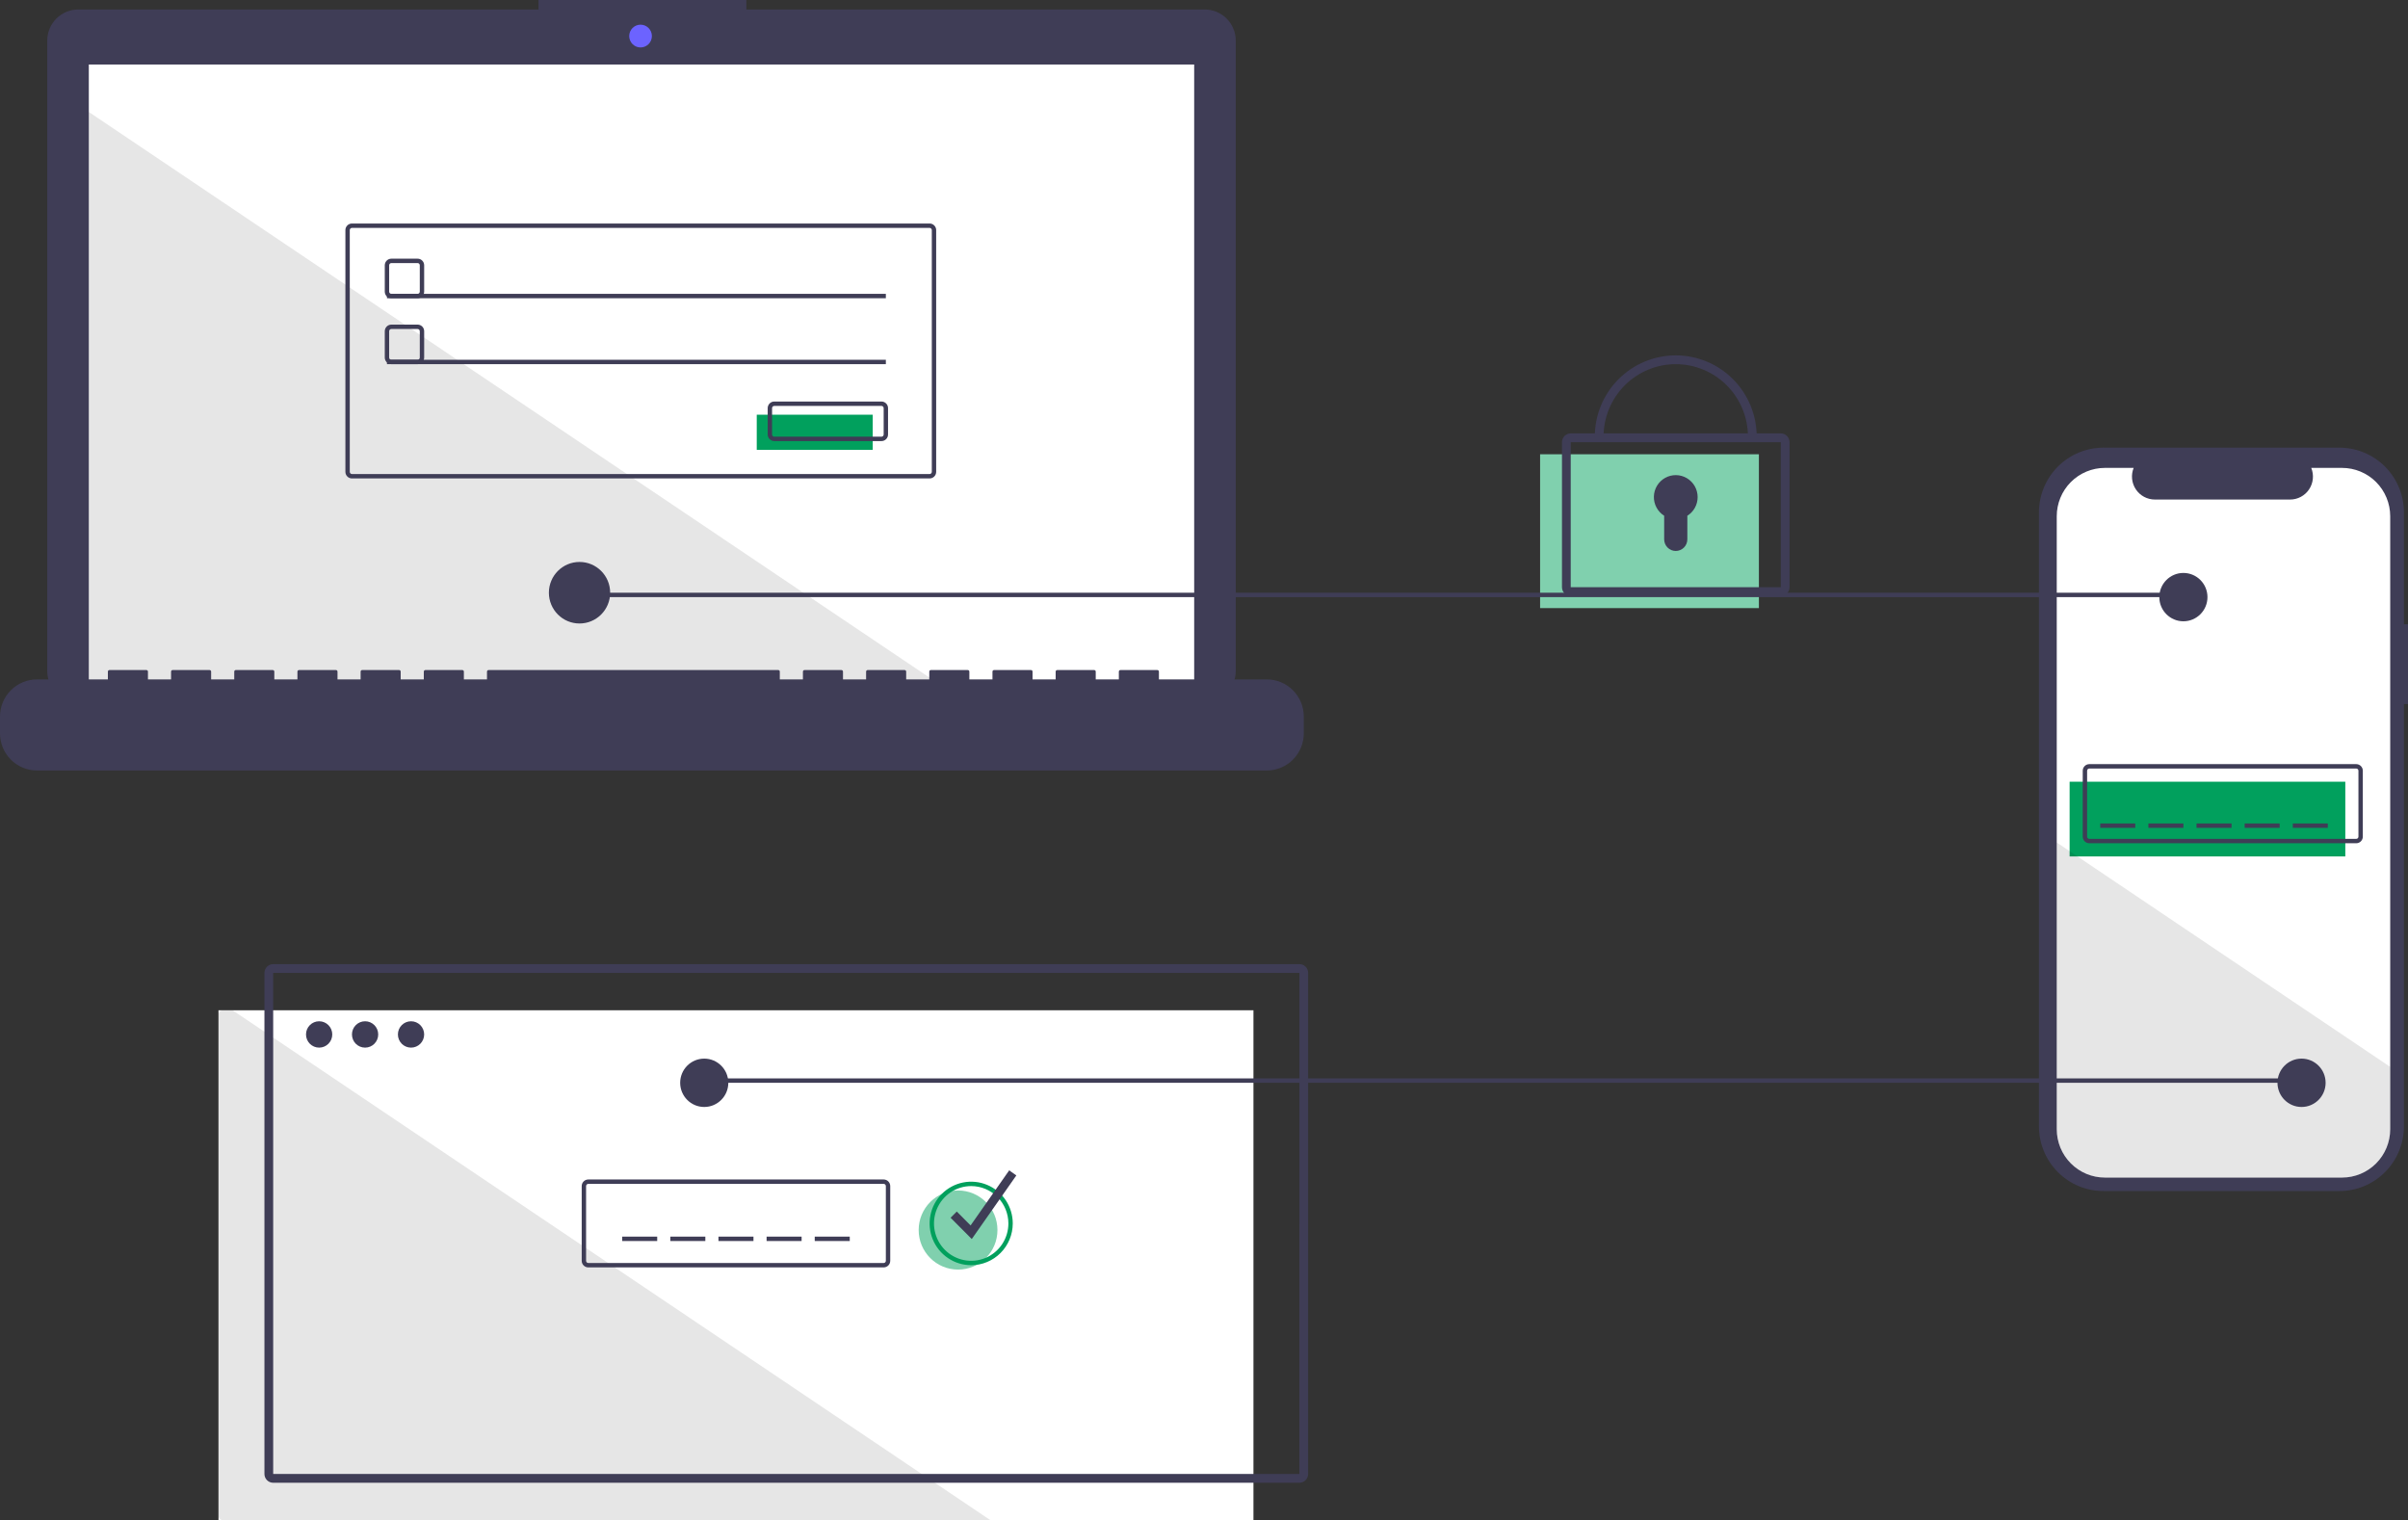 <svg width="320" height="202" viewBox="0 0 320 202" fill="none" xmlns="http://www.w3.org/2000/svg">
<rect x="0" y="0" width="320" height="202" fill="#333333" stroke="none"/>
<g clip-path="url(#clip0_820_2771)">
<path d="M320 82.963H319.46V68.094C319.46 66.964 319.238 65.845 318.807 64.801C318.377 63.757 317.746 62.808 316.95 62.009C316.154 61.21 315.21 60.576 314.17 60.143C313.13 59.711 312.016 59.488 310.891 59.488H279.524C278.399 59.488 277.285 59.711 276.245 60.143C275.206 60.576 274.261 61.21 273.465 62.009C272.67 62.808 272.038 63.757 271.608 64.801C271.177 65.845 270.956 66.964 270.956 68.094V149.666C270.956 150.796 271.177 151.915 271.608 152.959C272.038 154.003 272.67 154.952 273.465 155.751C274.261 156.55 275.206 157.184 276.245 157.617C277.285 158.049 278.399 158.272 279.524 158.272H310.891C312.016 158.272 313.13 158.049 314.17 157.617C315.21 157.184 316.154 156.55 316.95 155.751C317.746 154.952 318.377 154.003 318.807 152.959C319.238 151.915 319.46 150.796 319.46 149.666V93.547H320V82.963Z" fill="#3F3D56"/>
<path d="M317.636 68.6V150.054C317.636 151.759 316.962 153.393 315.762 154.599C314.561 155.804 312.934 156.481 311.236 156.481H279.719C278.879 156.481 278.047 156.315 277.27 155.992C276.494 155.669 275.789 155.195 275.195 154.598C274.601 154.002 274.129 153.293 273.808 152.513C273.487 151.733 273.321 150.898 273.322 150.054V68.6C273.322 66.897 273.996 65.262 275.195 64.058C276.395 62.853 278.022 62.176 279.719 62.176H283.543C283.355 62.639 283.284 63.142 283.335 63.64C283.386 64.138 283.558 64.615 283.836 65.03C284.114 65.446 284.489 65.786 284.929 66.022C285.369 66.257 285.859 66.38 286.357 66.381H304.327C304.826 66.382 305.317 66.26 305.758 66.024C306.198 65.789 306.574 65.449 306.852 65.033C307.131 64.617 307.303 64.139 307.353 63.641C307.404 63.142 307.331 62.639 307.142 62.176H311.236C312.933 62.176 314.561 62.852 315.761 64.057C316.961 65.262 317.635 66.896 317.636 68.6Z" fill="white"/>
<path d="M311.669 103.878H275.032V113.807H311.669V103.878Z" fill="#01A05D"/>
<path d="M313.123 112.054H277.649C277.417 112.054 277.196 111.962 277.032 111.797C276.868 111.633 276.776 111.41 276.776 111.178V102.417C276.776 102.185 276.868 101.962 277.032 101.798C277.196 101.634 277.417 101.541 277.649 101.541H313.123C313.355 101.541 313.576 101.634 313.74 101.798C313.903 101.962 313.995 102.185 313.996 102.417V111.178C313.995 111.41 313.903 111.633 313.74 111.797C313.576 111.962 313.355 112.054 313.123 112.054ZM277.649 102.125C277.571 102.125 277.498 102.156 277.443 102.211C277.389 102.265 277.358 102.34 277.358 102.417V111.178C277.358 111.255 277.389 111.33 277.443 111.384C277.498 111.439 277.571 111.47 277.649 111.47H313.123C313.2 111.47 313.274 111.439 313.329 111.384C313.383 111.33 313.414 111.255 313.414 111.178V102.417C313.414 102.34 313.383 102.265 313.329 102.211C313.274 102.156 313.2 102.125 313.123 102.125H277.649Z" fill="#3F3D56"/>
<path d="M283.755 109.426H279.102V110.01H283.755V109.426Z" fill="#3F3D56"/>
<path d="M290.152 109.426H285.5V110.01H290.152V109.426Z" fill="#3F3D56"/>
<path d="M296.549 109.426H291.897V110.01H296.549V109.426Z" fill="#3F3D56"/>
<path d="M302.946 109.426H298.294V110.01H302.946V109.426Z" fill="#3F3D56"/>
<path d="M309.343 109.426H304.691V110.01H309.343V109.426Z" fill="#3F3D56"/>
<path opacity="0.1" d="M317.636 141.771V150.053C317.636 151.758 316.962 153.393 315.762 154.598C314.561 155.804 312.934 156.481 311.236 156.481H279.719C278.879 156.481 278.047 156.315 277.27 155.992C276.494 155.668 275.789 155.195 275.195 154.598C274.601 154.001 274.129 153.293 273.808 152.513C273.487 151.733 273.321 150.897 273.322 150.053V111.955L317.636 141.771Z" fill="black"/>
<path d="M166.572 134.249H29.034V202H166.572V134.249Z" fill="white"/>
<path opacity="0.1" d="M131.606 202H29.616C29.462 202 29.314 201.938 29.205 201.829C29.096 201.719 29.035 201.571 29.034 201.416V134.833C29.035 134.678 29.096 134.53 29.205 134.421C29.314 134.311 29.462 134.249 29.616 134.249H30.907L131.606 202Z" fill="black"/>
<path d="M305.854 143.302H92.715V143.886H305.854V143.302Z" fill="#3F3D56"/>
<path d="M160.1 1.261H99.185V0H71.564V1.261H10.398C9.857 1.261 9.321 1.368 8.821 1.576C8.321 1.784 7.867 2.089 7.484 2.473C7.102 2.857 6.798 3.313 6.591 3.816C6.384 4.318 6.278 4.856 6.278 5.399V89.17C6.278 90.267 6.712 91.32 7.484 92.096C8.257 92.872 9.305 93.308 10.398 93.308H160.1C161.193 93.308 162.241 92.872 163.013 92.096C163.786 91.32 164.22 90.267 164.22 89.17V5.399C164.22 4.856 164.114 4.318 163.906 3.816C163.699 3.313 163.396 2.857 163.013 2.473C162.631 2.089 162.176 1.784 161.677 1.576C161.177 1.368 160.641 1.261 160.1 1.261Z" fill="#3F3D56"/>
<path d="M158.695 8.573H11.803V91.796H158.695V8.573Z" fill="white"/>
<path d="M85.123 6.305C85.955 6.305 86.63 5.627 86.63 4.791C86.63 3.956 85.955 3.278 85.123 3.278C84.291 3.278 83.617 3.956 83.617 4.791C83.617 5.627 84.291 6.305 85.123 6.305Z" fill="#6C63FF"/>
<path d="M55.495 39.631H52.006C51.775 39.63 51.553 39.538 51.389 39.374C51.226 39.209 51.134 38.987 51.133 38.755V35.25C51.134 35.018 51.226 34.795 51.389 34.631C51.553 34.467 51.775 34.374 52.006 34.374H55.495C55.726 34.374 55.948 34.467 56.112 34.631C56.275 34.795 56.367 35.018 56.367 35.25V38.755C56.367 38.987 56.275 39.209 56.112 39.374C55.948 39.538 55.726 39.63 55.495 39.631ZM52.006 34.958C51.929 34.958 51.855 34.989 51.8 35.044C51.746 35.099 51.715 35.173 51.715 35.25V38.755C51.715 38.832 51.746 38.906 51.8 38.961C51.855 39.016 51.929 39.046 52.006 39.047H55.495C55.572 39.046 55.646 39.016 55.701 38.961C55.755 38.906 55.786 38.832 55.786 38.755V35.25C55.786 35.173 55.755 35.099 55.701 35.044C55.646 34.989 55.572 34.958 55.495 34.958H52.006Z" fill="#3F3D56"/>
<path d="M117.721 39.047H51.424V39.631H117.721V39.047Z" fill="#3F3D56"/>
<path d="M115.977 55.108H100.565V59.781H115.977V55.108Z" fill="#01A05D"/>
<path d="M117.14 58.613H102.892C102.66 58.613 102.439 58.52 102.275 58.356C102.112 58.192 102.02 57.969 102.019 57.737V54.233C102.02 54 102.112 53.778 102.275 53.613C102.439 53.449 102.66 53.357 102.892 53.356H117.14C117.371 53.357 117.593 53.449 117.756 53.613C117.92 53.778 118.012 54 118.012 54.233V57.737C118.012 57.969 117.92 58.192 117.756 58.356C117.593 58.52 117.371 58.613 117.14 58.613ZM102.892 53.941C102.815 53.941 102.741 53.971 102.686 54.026C102.632 54.081 102.601 54.155 102.601 54.233V57.737C102.601 57.814 102.632 57.889 102.686 57.943C102.741 57.998 102.815 58.029 102.892 58.029H117.14C117.217 58.029 117.291 57.998 117.345 57.943C117.4 57.889 117.43 57.814 117.431 57.737V54.233C117.43 54.155 117.4 54.081 117.345 54.026C117.291 53.971 117.217 53.941 117.14 53.941H102.892Z" fill="#3F3D56"/>
<path d="M233.741 60.365H204.664V80.807H233.741V60.365Z" fill="#80D0AE"/>
<path d="M236.649 79.201H208.734C208.426 79.201 208.13 79.078 207.912 78.859C207.694 78.64 207.572 78.343 207.571 78.033V58.759C207.572 58.449 207.694 58.152 207.912 57.933C208.13 57.714 208.426 57.591 208.734 57.591H236.649C236.957 57.591 237.253 57.714 237.471 57.933C237.689 58.152 237.812 58.449 237.812 58.759V78.033C237.812 78.343 237.689 78.64 237.471 78.859C237.253 79.078 236.957 79.201 236.649 79.201ZM208.734 58.759V78.033H236.65L236.649 58.759H208.734Z" fill="#3F3D56"/>
<path d="M233.45 58.029H232.287C232.287 55.473 231.276 53.022 229.477 51.214C227.677 49.407 225.237 48.392 222.692 48.392C220.147 48.392 217.706 49.407 215.907 51.214C214.107 53.022 213.096 55.473 213.096 58.029H211.933C211.933 55.163 213.066 52.415 215.084 50.388C217.102 48.362 219.838 47.224 222.692 47.224C225.545 47.224 228.282 48.362 230.299 50.388C232.317 52.415 233.45 55.163 233.45 58.029Z" fill="#3F3D56"/>
<path d="M225.6 66.059C225.6 65.551 225.468 65.051 225.218 64.609C224.967 64.168 224.605 63.799 224.169 63.541C223.733 63.282 223.237 63.143 222.731 63.136C222.225 63.129 221.726 63.255 221.283 63.502C220.84 63.748 220.469 64.106 220.206 64.541C219.943 64.976 219.798 65.472 219.785 65.98C219.772 66.489 219.891 66.992 220.131 67.439C220.371 67.887 220.723 68.264 221.152 68.534V71.668C221.152 71.871 221.192 72.072 221.27 72.26C221.347 72.447 221.46 72.618 221.603 72.761C221.746 72.905 221.916 73.019 222.103 73.097C222.289 73.174 222.49 73.214 222.692 73.214C223.1 73.214 223.492 73.051 223.78 72.761C224.069 72.472 224.231 72.078 224.231 71.668V68.534C224.65 68.272 224.995 67.907 225.234 67.475C225.474 67.042 225.599 66.555 225.6 66.059Z" fill="#3F3D56"/>
<path d="M87.335 164.328H82.683V164.912H87.335V164.328Z" fill="#3F3D56"/>
<path d="M93.732 164.328H89.08V164.912H93.732V164.328Z" fill="#3F3D56"/>
<path d="M100.129 164.328H95.477V164.912H100.129V164.328Z" fill="#3F3D56"/>
<path d="M106.526 164.328H101.874V164.912H106.526V164.328Z" fill="#3F3D56"/>
<path d="M112.924 164.328H108.271V164.912H112.924V164.328Z" fill="#3F3D56"/>
<path d="M172.678 197.036H36.304C35.995 197.035 35.7 196.912 35.482 196.693C35.264 196.474 35.141 196.177 35.141 195.867V129.284C35.141 128.975 35.264 128.678 35.482 128.459C35.7 128.24 35.995 128.117 36.304 128.116H172.678C172.986 128.117 173.282 128.24 173.5 128.459C173.718 128.678 173.841 128.975 173.841 129.284V195.867C173.841 196.177 173.718 196.474 173.5 196.693C173.282 196.912 172.986 197.035 172.678 197.036ZM36.304 129.284V195.867H172.679L172.678 129.284H36.304Z" fill="#3F3D56"/>
<path d="M42.41 139.213C43.374 139.213 44.155 138.429 44.155 137.461C44.155 136.493 43.374 135.709 42.41 135.709C41.447 135.709 40.666 136.493 40.666 137.461C40.666 138.429 41.447 139.213 42.41 139.213Z" fill="#3F3D56"/>
<path d="M48.517 139.213C49.48 139.213 50.261 138.429 50.261 137.461C50.261 136.493 49.48 135.709 48.517 135.709C47.553 135.709 46.772 136.493 46.772 137.461C46.772 138.429 47.553 139.213 48.517 139.213Z" fill="#3F3D56"/>
<path d="M54.623 139.213C55.586 139.213 56.367 138.429 56.367 137.461C56.367 136.493 55.586 135.709 54.623 135.709C53.659 135.709 52.878 136.493 52.878 137.461C52.878 138.429 53.659 139.213 54.623 139.213Z" fill="#3F3D56"/>
<path d="M117.431 168.417H78.176C77.944 168.416 77.723 168.324 77.559 168.16C77.396 167.995 77.304 167.773 77.303 167.541V157.611C77.304 157.379 77.396 157.156 77.559 156.992C77.723 156.828 77.944 156.736 78.176 156.735H117.431C117.662 156.736 117.884 156.828 118.047 156.992C118.211 157.156 118.303 157.379 118.303 157.611V167.541C118.303 167.773 118.211 167.995 118.047 168.16C117.884 168.324 117.662 168.416 117.431 168.417ZM78.176 157.319C78.099 157.319 78.025 157.35 77.97 157.405C77.916 157.46 77.885 157.534 77.885 157.611V167.541C77.885 167.618 77.916 167.692 77.97 167.747C78.025 167.802 78.099 167.832 78.176 167.833H117.431C117.508 167.832 117.582 167.802 117.636 167.747C117.691 167.692 117.721 167.618 117.721 167.541V157.611C117.721 157.534 117.691 157.46 117.636 157.405C117.582 157.35 117.508 157.319 117.431 157.319H78.176Z" fill="#3F3D56"/>
<path d="M127.317 168.708C130.208 168.708 132.551 166.355 132.551 163.452C132.551 160.549 130.208 158.195 127.317 158.195C124.426 158.195 122.083 160.549 122.083 163.452C122.083 166.355 124.426 168.708 127.317 168.708Z" fill="#80D0AE"/>
<path d="M129.062 168.125C127.969 168.125 126.901 167.799 125.992 167.189C125.084 166.58 124.376 165.713 123.957 164.699C123.539 163.685 123.43 162.57 123.643 161.493C123.856 160.417 124.382 159.428 125.155 158.652C125.928 157.877 126.912 157.348 127.984 157.134C129.056 156.92 130.166 157.03 131.176 157.45C132.185 157.87 133.048 158.581 133.655 159.493C134.262 160.406 134.586 161.479 134.586 162.576C134.585 164.047 134.002 165.457 132.966 166.498C131.931 167.538 130.526 168.123 129.062 168.125ZM129.062 157.611C128.084 157.611 127.128 157.903 126.315 158.448C125.502 158.994 124.869 159.769 124.495 160.676C124.121 161.583 124.023 162.581 124.213 163.544C124.404 164.507 124.875 165.392 125.566 166.086C126.258 166.781 127.138 167.254 128.097 167.445C129.056 167.637 130.05 167.538 130.953 167.163C131.857 166.787 132.629 166.15 133.172 165.334C133.715 164.518 134.005 163.558 134.005 162.576C134.003 161.26 133.482 159.998 132.555 159.067C131.629 158.136 130.372 157.613 129.062 157.611Z" fill="#01A05D"/>
<path d="M129.139 164.648L126.324 161.82L127.146 160.995L128.984 162.84L134.111 155.522L135.062 156.195L129.139 164.648Z" fill="#3F3D56"/>
<path opacity="0.1" d="M126.128 91.796H11.803V14.878L126.128 91.796Z" fill="black"/>
<path d="M168.345 90.282H154.009V89.245C154.009 89.218 154.003 89.191 153.993 89.166C153.983 89.141 153.968 89.118 153.949 89.099C153.93 89.08 153.907 89.065 153.882 89.055C153.857 89.044 153.831 89.039 153.804 89.039H148.889C148.862 89.039 148.835 89.044 148.81 89.055C148.785 89.065 148.763 89.08 148.744 89.099C148.725 89.118 148.71 89.141 148.699 89.166C148.689 89.191 148.684 89.218 148.684 89.245V90.282H145.612V89.245C145.612 89.218 145.607 89.191 145.596 89.166C145.586 89.141 145.571 89.118 145.552 89.099C145.533 89.08 145.51 89.065 145.485 89.055C145.461 89.044 145.434 89.039 145.407 89.039H140.492C140.465 89.039 140.438 89.044 140.414 89.055C140.389 89.065 140.366 89.08 140.347 89.099C140.328 89.118 140.313 89.141 140.303 89.166C140.292 89.191 140.287 89.218 140.287 89.245V90.282H137.215V89.245C137.215 89.218 137.21 89.191 137.2 89.166C137.189 89.141 137.174 89.118 137.155 89.099C137.136 89.08 137.114 89.065 137.089 89.055C137.064 89.044 137.037 89.039 137.01 89.039H132.095C132.068 89.039 132.042 89.044 132.017 89.055C131.992 89.065 131.969 89.08 131.95 89.099C131.931 89.118 131.916 89.141 131.906 89.166C131.896 89.191 131.89 89.218 131.89 89.245V90.282H128.818V89.245C128.818 89.218 128.813 89.191 128.803 89.166C128.792 89.141 128.777 89.118 128.758 89.099C128.739 89.08 128.717 89.065 128.692 89.055C128.667 89.044 128.64 89.039 128.614 89.039H123.698C123.672 89.039 123.645 89.044 123.62 89.055C123.595 89.065 123.573 89.08 123.554 89.099C123.535 89.118 123.519 89.141 123.509 89.166C123.499 89.191 123.494 89.218 123.494 89.245V90.282H120.422V89.245C120.422 89.218 120.416 89.191 120.406 89.166C120.396 89.141 120.381 89.118 120.362 89.099C120.343 89.08 120.32 89.065 120.295 89.055C120.27 89.044 120.244 89.039 120.217 89.039H115.302C115.275 89.039 115.248 89.044 115.223 89.055C115.198 89.065 115.176 89.08 115.157 89.099C115.138 89.118 115.123 89.141 115.112 89.166C115.102 89.191 115.097 89.218 115.097 89.245V90.282H112.025V89.245C112.025 89.218 112.02 89.191 112.009 89.166C111.999 89.141 111.984 89.118 111.965 89.099C111.946 89.08 111.923 89.065 111.898 89.055C111.874 89.044 111.847 89.039 111.82 89.039H106.905C106.878 89.039 106.851 89.044 106.827 89.055C106.802 89.065 106.779 89.08 106.76 89.099C106.741 89.118 106.726 89.141 106.716 89.166C106.705 89.191 106.7 89.218 106.7 89.245V90.282H103.628V89.245C103.628 89.218 103.623 89.191 103.613 89.166C103.602 89.141 103.587 89.118 103.568 89.099C103.549 89.08 103.527 89.065 103.502 89.055C103.477 89.044 103.45 89.039 103.423 89.039H64.921C64.894 89.039 64.868 89.044 64.843 89.055C64.818 89.065 64.795 89.08 64.776 89.099C64.757 89.118 64.742 89.141 64.732 89.166C64.722 89.191 64.716 89.218 64.716 89.245V90.282H61.644V89.245C61.644 89.218 61.639 89.191 61.629 89.166C61.618 89.141 61.603 89.118 61.584 89.099C61.565 89.08 61.543 89.065 61.518 89.055C61.493 89.044 61.467 89.039 61.44 89.039H56.524C56.498 89.039 56.471 89.044 56.446 89.055C56.421 89.065 56.399 89.08 56.38 89.099C56.361 89.118 56.346 89.141 56.335 89.166C56.325 89.191 56.32 89.218 56.32 89.245V90.282H53.248V89.245C53.248 89.218 53.242 89.191 53.232 89.166C53.222 89.141 53.207 89.118 53.188 89.099C53.169 89.08 53.146 89.065 53.121 89.055C53.096 89.044 53.07 89.039 53.043 89.039H48.128C48.101 89.039 48.074 89.044 48.049 89.055C48.025 89.065 48.002 89.08 47.983 89.099C47.964 89.118 47.949 89.141 47.938 89.166C47.928 89.191 47.923 89.218 47.923 89.245V90.282H44.851V89.245C44.851 89.218 44.846 89.191 44.835 89.166C44.825 89.141 44.81 89.118 44.791 89.099C44.772 89.08 44.749 89.065 44.724 89.055C44.7 89.044 44.673 89.039 44.646 89.039H39.731C39.704 89.039 39.677 89.044 39.653 89.055C39.628 89.065 39.605 89.08 39.586 89.099C39.567 89.118 39.552 89.141 39.542 89.166C39.532 89.191 39.526 89.218 39.526 89.245V90.282H36.454V89.245C36.454 89.218 36.449 89.191 36.439 89.166C36.428 89.141 36.413 89.118 36.394 89.099C36.375 89.08 36.353 89.065 36.328 89.055C36.303 89.044 36.276 89.039 36.249 89.039H31.334C31.307 89.039 31.281 89.044 31.256 89.055C31.231 89.065 31.208 89.08 31.189 89.099C31.17 89.118 31.155 89.141 31.145 89.166C31.135 89.191 31.129 89.218 31.129 89.245V90.282H28.057V89.245C28.057 89.218 28.052 89.191 28.042 89.166C28.032 89.141 28.017 89.118 27.997 89.099C27.978 89.08 27.956 89.065 27.931 89.055C27.906 89.044 27.88 89.039 27.853 89.039H22.938C22.911 89.039 22.884 89.044 22.859 89.055C22.834 89.065 22.812 89.08 22.793 89.099C22.774 89.118 22.759 89.141 22.748 89.166C22.738 89.191 22.733 89.218 22.733 89.245V90.282H19.661V89.245C19.661 89.218 19.655 89.191 19.645 89.166C19.635 89.141 19.62 89.118 19.601 89.099C19.582 89.08 19.559 89.065 19.534 89.055C19.509 89.044 19.483 89.039 19.456 89.039H14.541C14.514 89.039 14.487 89.044 14.462 89.055C14.438 89.065 14.415 89.08 14.396 89.099C14.377 89.118 14.362 89.141 14.351 89.166C14.341 89.191 14.336 89.218 14.336 89.245V90.282H4.915C4.27 90.282 3.631 90.41 3.034 90.658C2.438 90.906 1.896 91.269 1.44 91.728C0.983 92.186 0.621 92.731 0.374 93.329C0.127 93.928 -3.81853e-07 94.57 0 95.219V97.451C3.08475e-06 98.76 0.518 100.015 1.44 100.941C2.361 101.867 3.612 102.387 4.915 102.387H168.345C168.99 102.387 169.629 102.259 170.225 102.011C170.822 101.763 171.364 101.4 171.82 100.941C172.276 100.483 172.639 99.939 172.886 99.34C173.133 98.741 173.26 98.099 173.26 97.451V95.219C173.26 94.57 173.133 93.928 172.886 93.329C172.639 92.731 172.276 92.186 171.82 91.728C171.364 91.269 170.822 90.906 170.225 90.658C169.629 90.41 168.99 90.282 168.345 90.282Z" fill="#3F3D56"/>
<path d="M123.537 63.577H46.772C46.541 63.577 46.319 63.484 46.155 63.32C45.992 63.156 45.9 62.933 45.9 62.701V30.577C45.9 30.345 45.992 30.122 46.155 29.958C46.319 29.794 46.541 29.701 46.772 29.701H123.537C123.768 29.701 123.99 29.794 124.153 29.958C124.317 30.122 124.409 30.345 124.409 30.577V62.701C124.409 62.933 124.317 63.156 124.153 63.32C123.99 63.484 123.768 63.577 123.537 63.577ZM46.772 30.285C46.695 30.285 46.621 30.316 46.566 30.371C46.512 30.426 46.481 30.5 46.481 30.577V62.701C46.481 62.778 46.512 62.852 46.566 62.907C46.621 62.962 46.695 62.993 46.772 62.993H123.537C123.614 62.993 123.688 62.962 123.742 62.907C123.797 62.852 123.828 62.778 123.828 62.701V30.577C123.828 30.5 123.797 30.426 123.742 30.371C123.688 30.316 123.614 30.285 123.537 30.285H46.772Z" fill="#3F3D56"/>
<path d="M55.495 48.391H52.006C51.775 48.391 51.553 48.299 51.389 48.135C51.226 47.97 51.134 47.748 51.133 47.515V44.011C51.134 43.779 51.226 43.556 51.389 43.392C51.553 43.227 51.775 43.135 52.006 43.135H55.495C55.726 43.135 55.948 43.227 56.112 43.392C56.275 43.556 56.367 43.779 56.367 44.011V47.515C56.367 47.748 56.275 47.97 56.112 48.135C55.948 48.299 55.726 48.391 55.495 48.391ZM52.006 43.719C51.929 43.719 51.855 43.75 51.8 43.804C51.746 43.859 51.715 43.933 51.715 44.011V47.515C51.715 47.593 51.746 47.667 51.8 47.722C51.855 47.776 51.929 47.807 52.006 47.807H55.495C55.572 47.807 55.646 47.776 55.701 47.722C55.755 47.667 55.786 47.593 55.786 47.515V44.011C55.786 43.933 55.755 43.859 55.701 43.804C55.646 43.75 55.572 43.719 55.495 43.719H52.006Z" fill="#3F3D56"/>
<path d="M117.721 47.808H51.424V48.392H117.721V47.808Z" fill="#3F3D56"/>
<path d="M290.152 78.763H77.013V79.347H290.152V78.763Z" fill="#3F3D56"/>
<path d="M77.013 82.852C79.261 82.852 81.084 81.021 81.084 78.763C81.084 76.505 79.261 74.675 77.013 74.675C74.764 74.675 72.942 76.505 72.942 78.763C72.942 81.021 74.764 82.852 77.013 82.852Z" fill="#3F3D56"/>
<path d="M290.152 82.559C291.918 82.559 293.351 81.121 293.351 79.347C293.351 77.573 291.918 76.135 290.152 76.135C288.385 76.135 286.953 77.573 286.953 79.347C286.953 81.121 288.385 82.559 290.152 82.559Z" fill="#3F3D56"/>
<path d="M305.854 147.099C307.62 147.099 309.052 145.66 309.052 143.886C309.052 142.112 307.62 140.674 305.854 140.674C304.087 140.674 302.655 142.112 302.655 143.886C302.655 145.66 304.087 147.099 305.854 147.099Z" fill="#3F3D56"/>
<path d="M93.587 147.099C95.353 147.099 96.785 145.66 96.785 143.886C96.785 142.112 95.353 140.674 93.587 140.674C91.82 140.674 90.388 142.112 90.388 143.886C90.388 145.66 91.82 147.099 93.587 147.099Z" fill="#3F3D56"/>
</g>
<defs>
<clipPath id="clip0_820_2771">
<rect width="320" height="202" fill="white"/>
</clipPath>
</defs>
</svg>
